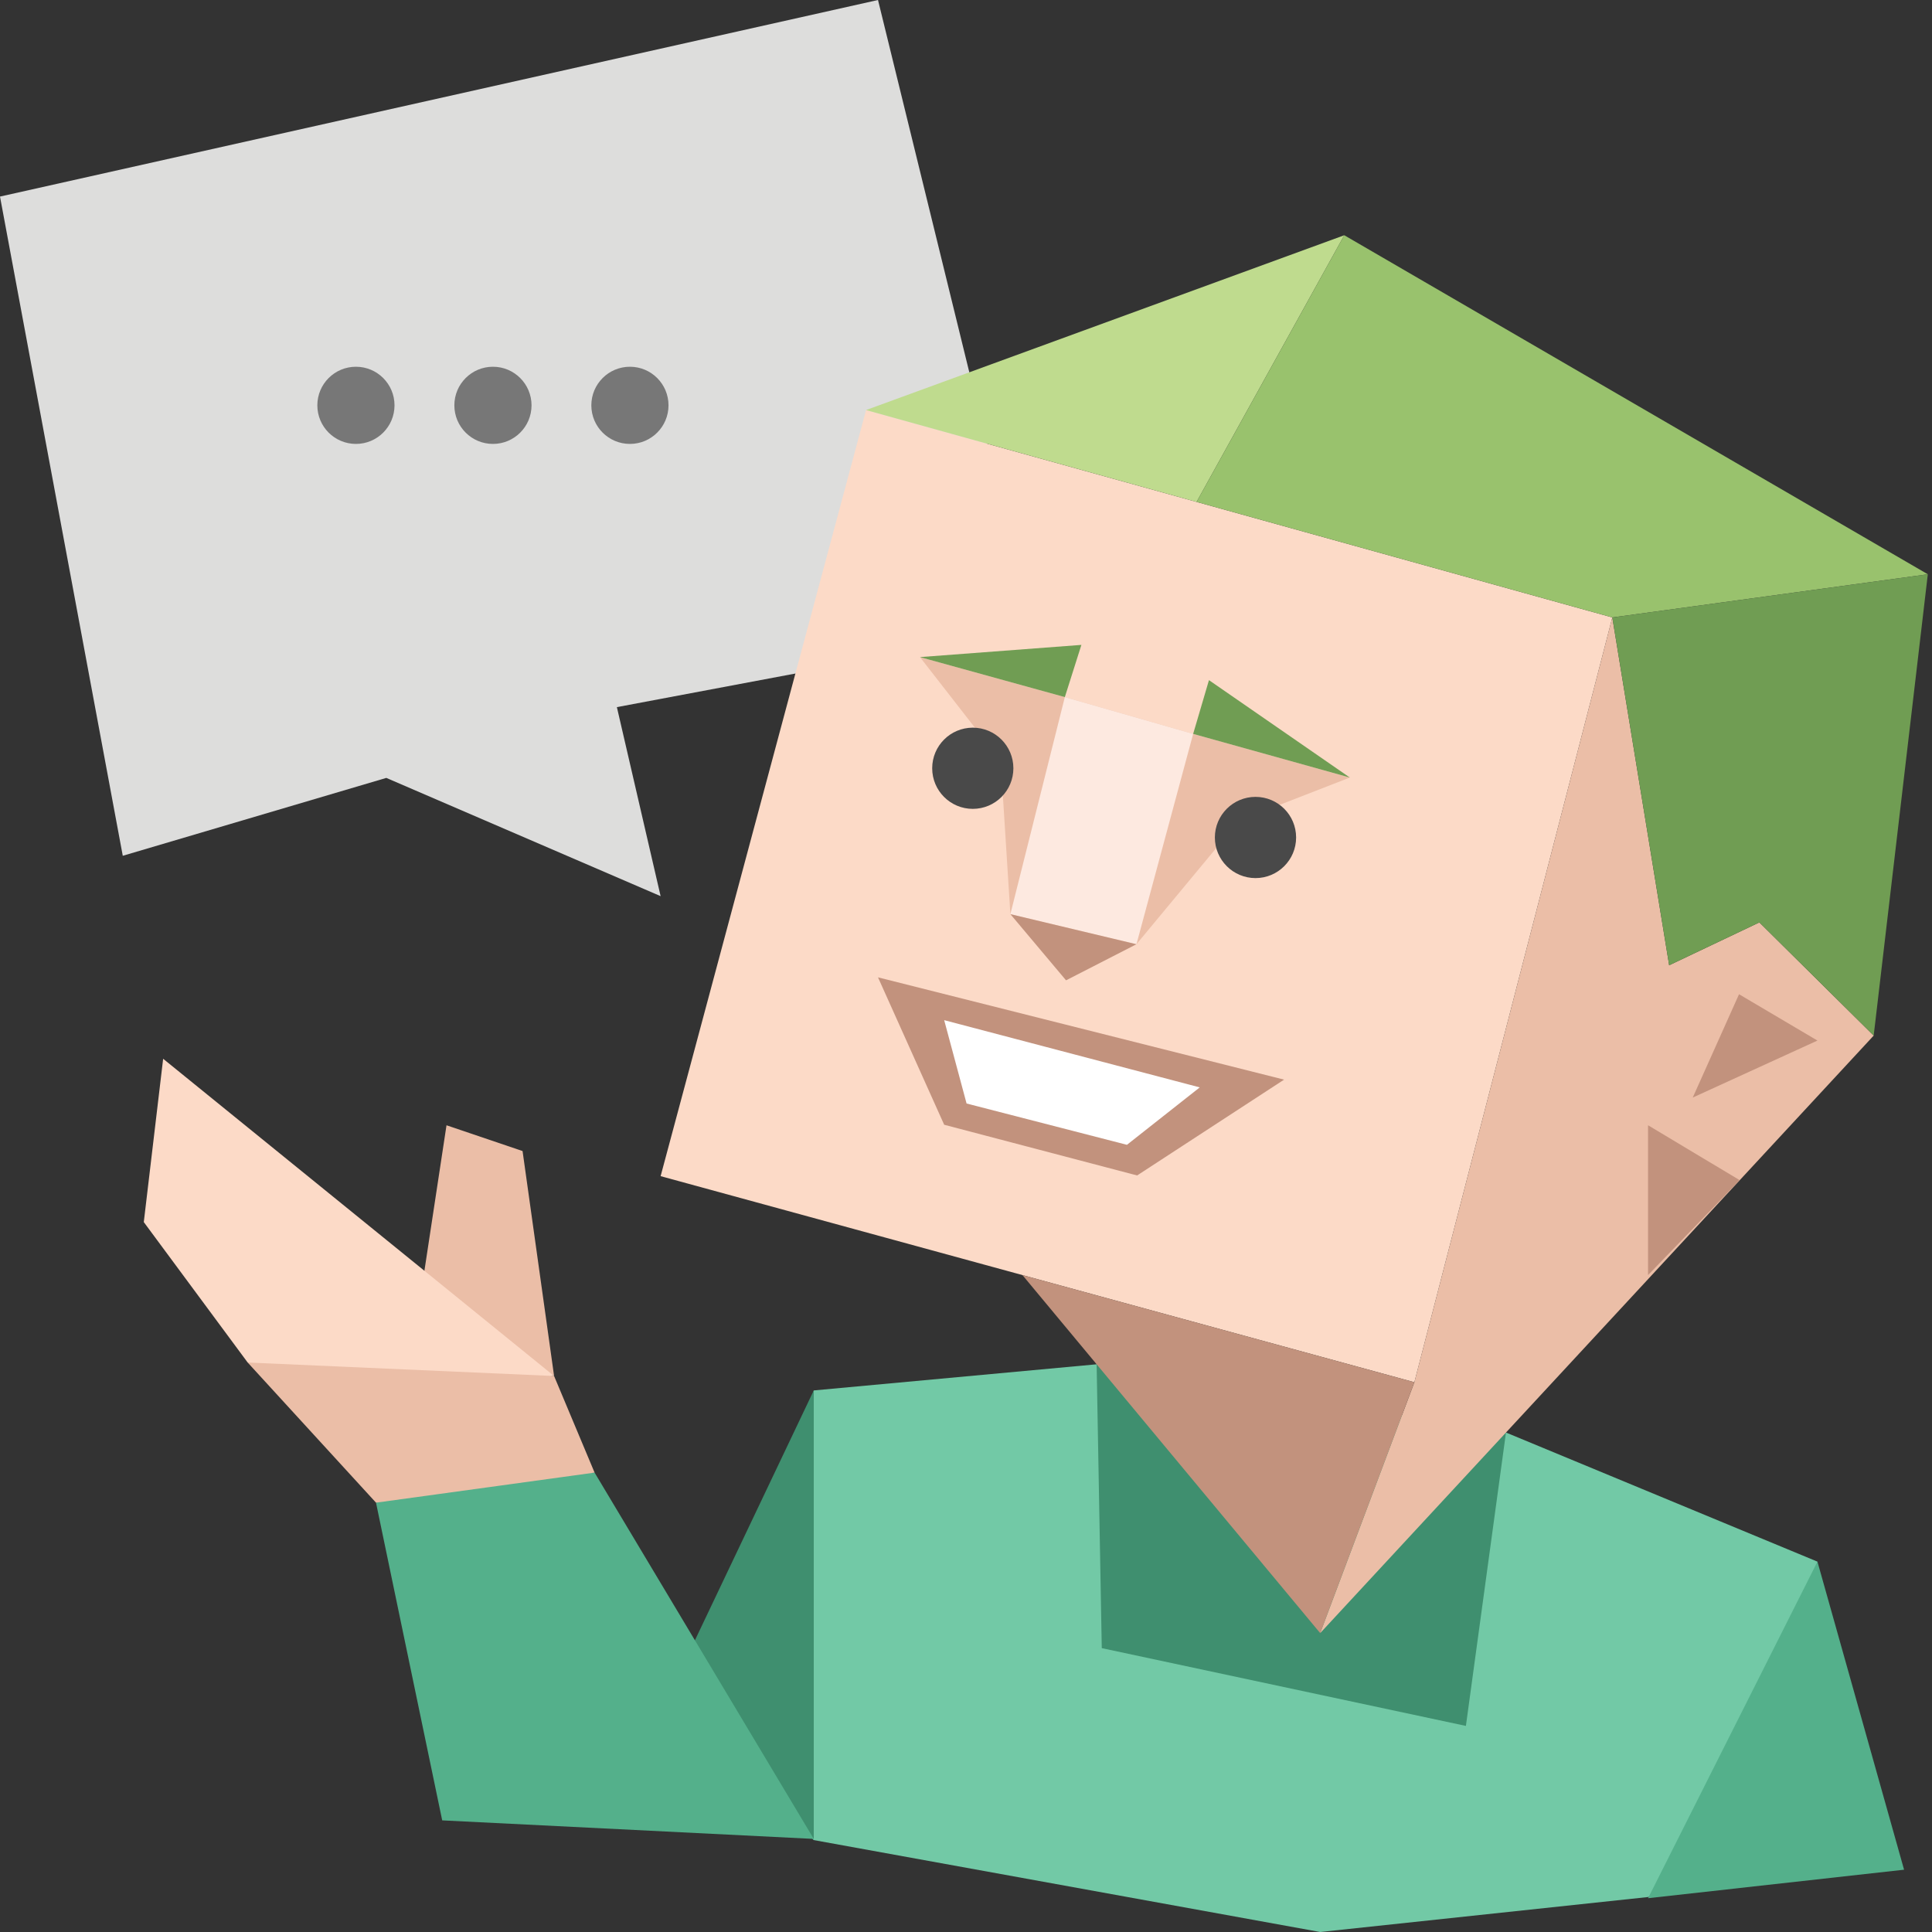 <svg xmlns="http://www.w3.org/2000/svg" viewBox="0 0 150 150"><rect x="0" y="0" width="150" height="150" fill="#333333" stroke="none"/><g fill-rule="evenodd" clip-rule="evenodd"><path fill="#DDDDDC" d="M47.894 54.901l32.25-6.07L68.168 0 0 15.262l9.532 51.181 20.46-6.047 21.298 9.181z"/><circle fill="#777" cx="27.634" cy="31.47" r="2.996"/><circle fill="#777" cx="38.272" cy="31.47" r="2.996"/><circle fill="#777" cx="48.907" cy="31.47" r="2.996"/></g><g fill-rule="evenodd" clip-rule="evenodd"><path fill="#EBBEA7" d="M43.019 106.833l-2.447-17.466-5.905-2.001-1.97 12.967z"/><path fill="#72C9A6" d="M116.924 111.221l24.182 10.024L143 142.772l-15.055 4.514L102.499 150l-39.334-7.139L57 136l6.18-28.047 21.962-2.03z"/><path fill="#54B08B" d="M141.106 121.245l-13.151 26.131 19.877-2.212z"/><path fill="#3F8F6F" d="M63.18 107.953v34.819l-15.286-2.682z"/><path fill="#54B08B" d="M63.18 142.772l-17.016-28.439-9.06.246-7.911 2.088 5.14 24.666z"/><path fill="#3F8F6F" d="M116.924 111.221L113.812 134l-28.271-6.039-.399-22.038z"/><path fill="#FCDAC7" d="M67.24 31.836l57.94 16.103-15.368 59.378L51.29 91.316z"/><path fill="#EBBEA7" d="M104.802 60.369l-8.609 3.348-7.959 9.593-4.275-3.151-5.513.815-.755-11.909-6.266-8.048 11.249 3.105 9.962 2.857z"/><path fill="#FDE9E0" d="M92.636 56.979L88.234 73.31l-9.788-2.336 4.228-16.852z"/><path fill="#BFDB8E" d="M67.24 31.836l37.129-13.572-11.467 20.705z"/><path fill="#99C26D" d="M104.369 18.264l45.306 26.322-24.495 3.353-32.278-8.97z"/><path fill="#EBBEA7" d="M125.18 47.939l4.413 27.004 7.003-3.328 8.877 8.788-42.974 46.391 7.313-19.477z"/><path fill="#709D53" d="M125.18 47.939l24.495-3.353-4.202 35.817-8.877-8.788-7.003 3.328z"/><path fill="#C2927D" d="M79.381 98.995l23.118 27.799 7.313-19.477zM135.071 91.629l-7.116-4.264v11.63z"/><path fill="#709D53" d="M104.802 60.369l-10.938-7.563-1.228 4.173zM83.959 50.069l-1.285 4.053-11.249-3.105z"/><path fill="#C2927D" d="M88.234 73.31l-5.467 2.803-4.321-5.139z"/><path fill="#494949" d="M100.63 65.022c0 1.739-1.411 3.153-3.153 3.153-1.739 0-3.155-1.414-3.155-3.153 0-1.742 1.416-3.153 3.155-3.153 1.743 0 3.153 1.411 3.153 3.153z"/><circle fill="#494949" cx="75.527" cy="59.648" r="3.152"/><path fill="#C2927D" d="M68.168 75.881l31.529 7.941-11.411 7.44-14.98-3.937z"/><path fill="#FFF" d="M93.148 84.425l-19.842-5.22 1.739 6.471 12.45 3.207z"/><path fill="#C2927D" d="M141.106 80.789l-6.088-3.597-3.595 8.023z"/><path fill="#EBBEA7" d="M46.164 114.333l-3.145-7.5-13.034-1.574-10.756.526 9.964 10.882z"/><path fill="#FCDAC7" d="M43.019 106.833l-30.352-24.63-1.503 12.68 8.065 10.902z"/></g></svg>